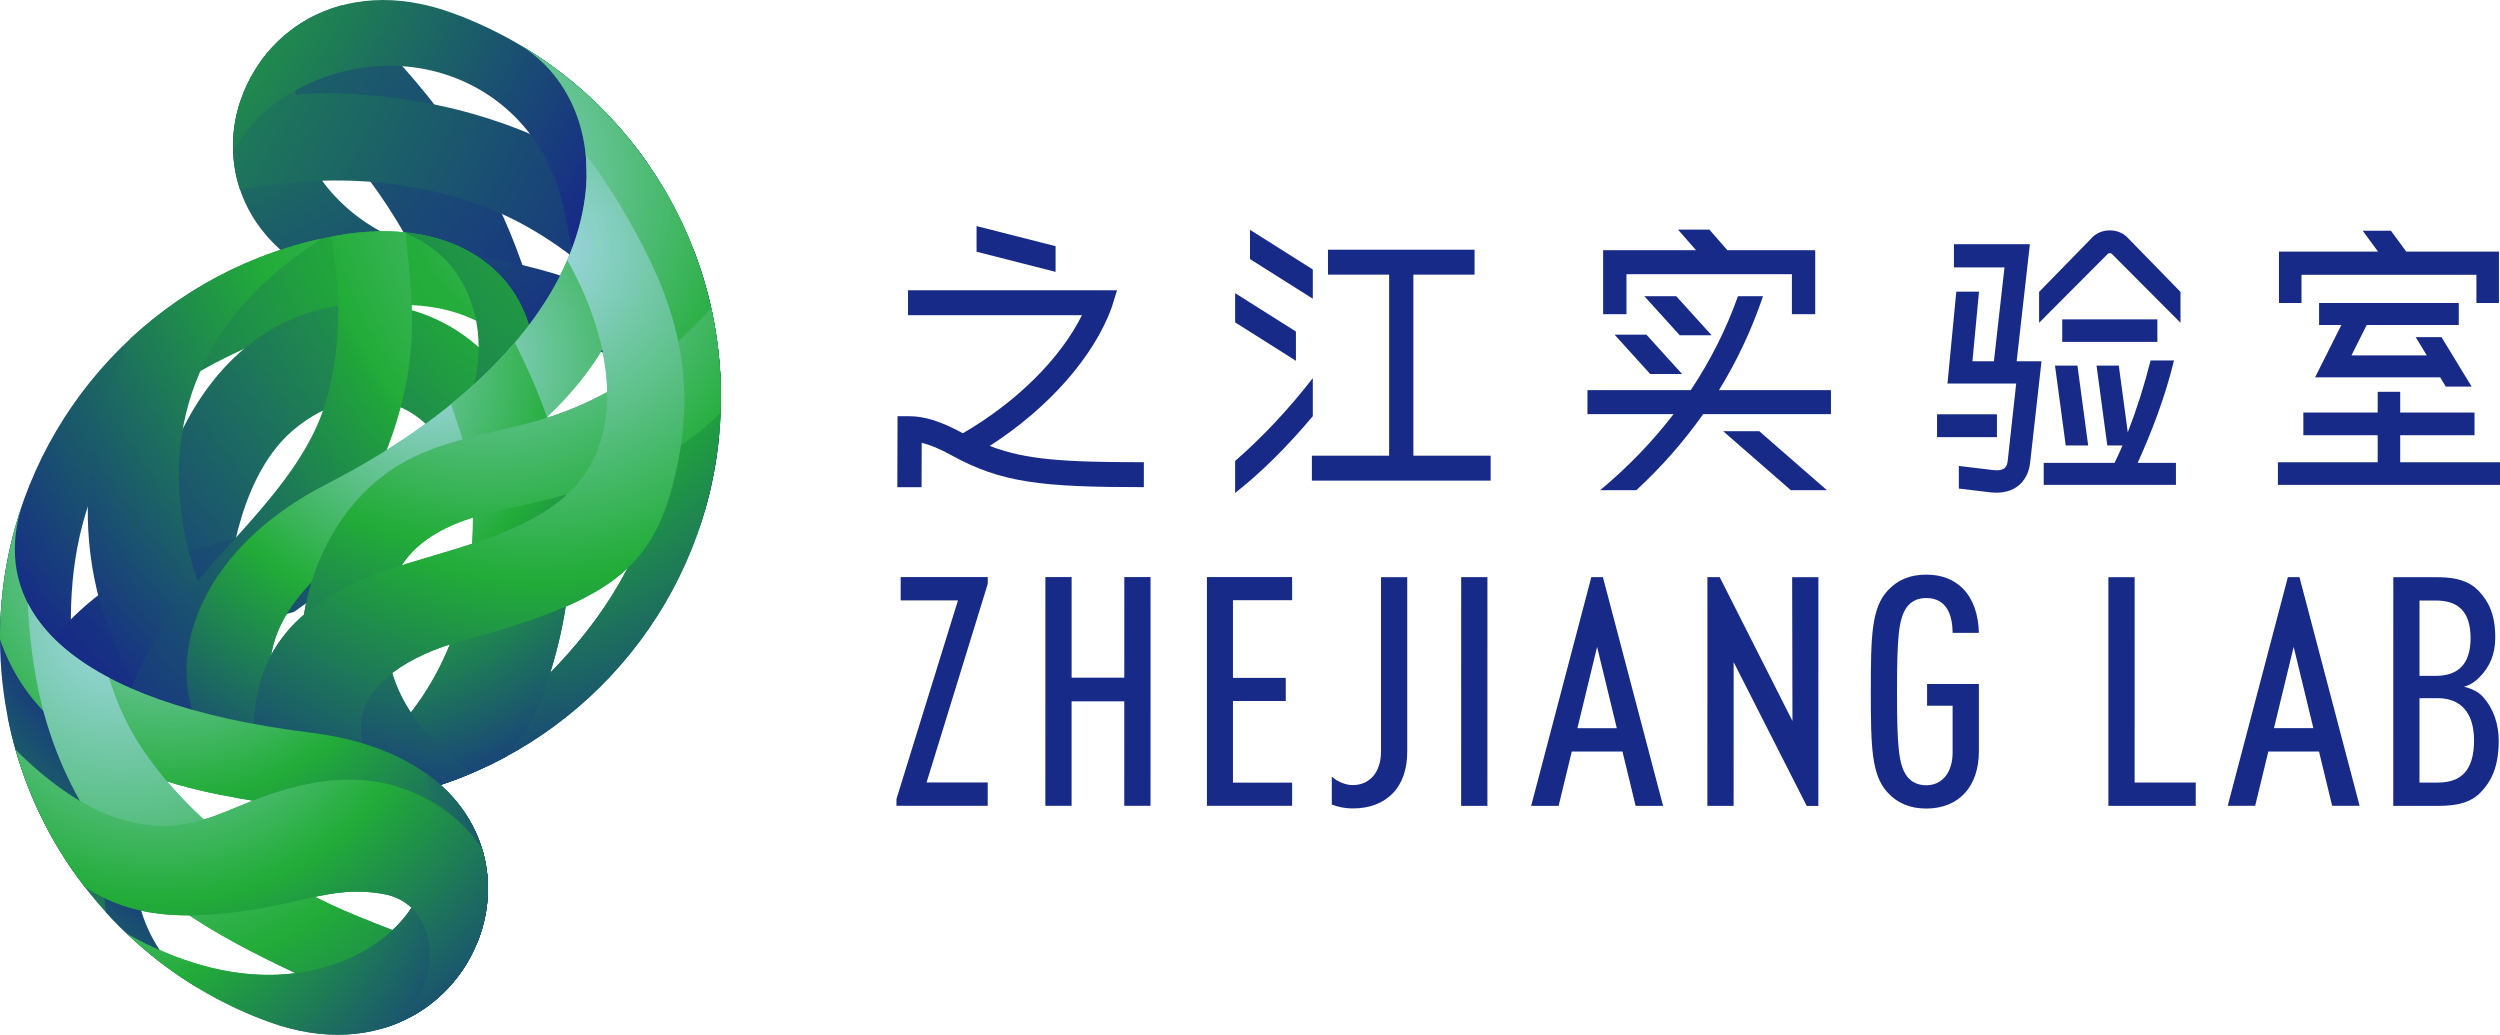 <?xml version="1.0" encoding="UTF-8"?>
<svg id="_图层_2" data-name="图层 2" xmlns="http://www.w3.org/2000/svg" xmlns:xlink="http://www.w3.org/1999/xlink" viewBox="0 0 916.58 379.37">
  <defs>
    <style>
      .cls-1 {
        clip-path: url(#clippath-7);
      }

      .cls-1, .cls-2, .cls-3, .cls-4, .cls-5, .cls-6, .cls-7 {
        fill: none;
      }

      .cls-2 {
        clip-path: url(#clippath-6);
      }

      .cls-3 {
        clip-path: url(#clippath-3);
      }

      .cls-4 {
        clip-path: url(#clippath-4);
      }

      .cls-5 {
        clip-path: url(#clippath-2);
      }

      .cls-6 {
        clip-path: url(#clippath-1);
      }

      .cls-8 {
        fill: #172a88;
      }

      .cls-9 {
        fill: url(#_未命名的渐变_27);
      }

      .cls-10 {
        fill: url(#_未命名的渐变_32);
      }

      .cls-11 {
        fill: url(#_未命名的渐变_57);
      }

      .cls-12 {
        fill: url(#_未命名的渐变_57-20);
      }

      .cls-13 {
        fill: url(#_未命名的渐变_57-21);
      }

      .cls-14 {
        fill: url(#_未命名的渐变_57-22);
      }

      .cls-15 {
        fill: url(#_未命名的渐变_57-23);
      }

      .cls-16 {
        fill: url(#_未命名的渐变_57-19);
      }

      .cls-17 {
        fill: url(#_未命名的渐变_57-14);
      }

      .cls-18 {
        fill: url(#_未命名的渐变_57-11);
      }

      .cls-19 {
        fill: url(#_未命名的渐变_57-10);
      }

      .cls-20 {
        fill: url(#_未命名的渐变_57-13);
      }

      .cls-21 {
        fill: url(#_未命名的渐变_57-17);
      }

      .cls-22 {
        fill: url(#_未命名的渐变_57-18);
      }

      .cls-23 {
        fill: url(#_未命名的渐变_57-16);
      }

      .cls-24 {
        fill: url(#_未命名的渐变_57-15);
      }

      .cls-25 {
        fill: url(#_未命名的渐变_57-12);
      }

      .cls-7 {
        clip-rule: evenodd;
      }

      .cls-26 {
        fill: url(#_未命名的渐变_6);
      }

      .cls-27 {
        fill: url(#_未命名的渐变_7);
      }

      .cls-28 {
        fill: url(#_未命名的渐变_5);
      }

      .cls-29 {
        fill: url(#_未命名的渐变_57-3);
      }

      .cls-30 {
        fill: url(#_未命名的渐变_57-9);
      }

      .cls-31 {
        fill: url(#_未命名的渐变_57-5);
      }

      .cls-32 {
        fill: url(#_未命名的渐变_57-2);
      }

      .cls-33 {
        fill: url(#_未命名的渐变_57-6);
      }

      .cls-34 {
        fill: url(#_未命名的渐变_57-7);
      }

      .cls-35 {
        fill: url(#_未命名的渐变_57-8);
      }

      .cls-36 {
        fill: url(#_未命名的渐变_57-4);
      }
    </style>
    <clipPath id="clippath-1">
      <path id="SVGID" class="cls-7" d="m189.47,15.8c9.15,5.29,17.68,11.53,25.47,18.57,30.33,27.41,49.39,67.06,49.38,111.16,0,63.24-39.21,117.32-94.63,139.27-9.29,3.68-19.04,6.48-29.14,8.25-80.64,14.21-102.09-73.78-20.99-115.47C231.85,119.85,230.69,39.58,189.47,15.8Z"/>
    </clipPath>
    <radialGradient id="_未命名的渐变_57" data-name="未命名的渐变 57" cx="48.09" cy="96.08" fx="48.09" fy="96.08" r="188.09" gradientTransform="translate(103.36 39.85) rotate(-4.13)" gradientUnits="userSpaceOnUse">
      <stop offset="0" stop-color="#a1d8e6"/>
      <stop offset=".5" stop-color="#22ac38"/>
      <stop offset="1" stop-color="#172a88"/>
    </radialGradient>
    <radialGradient id="_未命名的渐变_57-2" data-name="未命名的渐变 57" cx="215.16" cy="99.4" fx="215.16" fy="99.4" r="243.6" gradientTransform="translate(-47.14 -51.39) rotate(4.66)" xlink:href="#_未命名的渐变_57"/>
    <radialGradient id="_未命名的渐变_57-3" data-name="未命名的渐变 57" cx="89.83" cy="183.29" fx="89.83" fy="183.29" r="179.2" gradientTransform="translate(49.08 -59.36) rotate(6.25)" xlink:href="#_未命名的渐变_57"/>
    <radialGradient id="_未命名的渐变_57-4" data-name="未命名的渐变 57" cx="177.86" cy="86.28" fx="177.86" fy="86.28" r="227.83" gradientTransform="translate(.35 -.11)" xlink:href="#_未命名的渐变_57"/>
    <radialGradient id="_未命名的渐变_57-5" data-name="未命名的渐变 57" cx="196.74" cy="91.75" fx="196.74" fy="91.75" r="241.82" gradientTransform="translate(.35 -.11)" xlink:href="#_未命名的渐变_57"/>
    <clipPath id="clippath-2">
      <path id="SVGID-2" data-name="SVGID" class="cls-7" d="m98.52,374.62c82.83,30.16,122.7-92.78,15.05-106.06C26.81,257.85-6.14,224.18,9,182.6,3.04,198.98,0,216.41,0,233.84c0,47.93,22.5,90.6,57.52,118.01,12.27,9.61,26.08,17.34,40.99,22.77Z"/>
    </clipPath>
    <radialGradient id="_未命名的渐变_57-6" data-name="未命名的渐变 57" cx="9.77" cy="162.9" fx="9.77" fy="162.9" r="185.18" gradientTransform="translate(41.38 38.68) rotate(-3.96)" xlink:href="#_未命名的渐变_57"/>
    <radialGradient id="_未命名的渐变_57-7" data-name="未命名的渐变 57" cx="12.07" cy="170.84" fx="12.07" fy="170.84" r="259.29" gradientTransform="translate(14.93 58.72) rotate(-5.75)" xlink:href="#_未命名的渐变_57"/>
    <radialGradient id="_未命名的渐变_57-8" data-name="未命名的渐变 57" cx="-79.48" cy="266.14" fx="-79.48" fy="266.14" r="207.14" gradientTransform="translate(75.71 8.13) rotate(-2.57) scale(.94 .97) skewX(1.4)" xlink:href="#_未命名的渐变_57"/>
    <radialGradient id="_未命名的渐变_57-9" data-name="未命名的渐变 57" cx="57.45" cy="227.41" fx="57.45" fy="227.41" r="206.12" gradientTransform="translate(.35 -.11)" xlink:href="#_未命名的渐变_57"/>
    <clipPath id="clippath-3">
      <path id="SVGID-3" data-name="SVGID" class="cls-7" d="m165.81,4.75c-82.83-30.16-122.7,92.78-15.05,106.06,86.75,10.71,119.7,44.38,104.56,85.96,5.96-16.38,9-33.81,9-51.24,0-47.93-22.5-90.6-57.52-118.01-12.27-9.61-26.08-17.34-40.99-22.77Z"/>
    </clipPath>
    <radialGradient id="_未命名的渐变_7" data-name="未命名的渐变 7" cx="-111.56" cy="11.65" fx="-111.56" fy="11.65" r="427.71" gradientTransform="translate(.35 -.11)" gradientUnits="userSpaceOnUse">
      <stop offset="0" stop-color="#8ec4d9"/>
      <stop offset=".5" stop-color="#4b9f38"/>
      <stop offset="1" stop-color="#023961"/>
    </radialGradient>
    <radialGradient id="_未命名的渐变_57-10" data-name="未命名的渐变 57" cx="-236.29" cy="-254.69" fx="-236.29" fy="-254.69" r="650.98" gradientTransform="translate(-83.12 -36.33) rotate(-3.34) scale(1.13 1.17) skewX(-1.41)" xlink:href="#_未命名的渐变_57"/>
    <radialGradient id="_未命名的渐变_57-11" data-name="未命名的渐变 57" cx="-67.42" cy="-255.92" fx="-67.42" fy="-255.92" r="475.77" gradientTransform="translate(.35 -.11)" xlink:href="#_未命名的渐变_57"/>
    <radialGradient id="_未命名的渐变_57-12" data-name="未命名的渐变 57" cx="-232.84" cy="-142.45" fx="-232.84" fy="-142.45" r="549.69" gradientTransform="translate(-8.87 -6.83) rotate(-1.13)" xlink:href="#_未命名的渐变_57"/>
    <radialGradient id="_未命名的渐变_57-13" data-name="未命名的渐变 57" cx="-89.02" cy="-109.78" fx="-89.02" fy="-109.78" r="358.36" gradientTransform="translate(.35 -.11)" xlink:href="#_未命名的渐变_57"/>
    <clipPath id="clippath-4">
      <path id="SVGID-4" data-name="SVGID" class="cls-7" d="m74.86,363.57c-9.15-5.29-17.68-11.53-25.47-18.57C19.05,317.59,0,277.94,0,233.84c0-63.24,39.21-117.32,94.63-139.27,9.29-3.68,19.04-6.48,29.14-8.25,80.64-14.21,102.09,73.78,20.99,115.47-112.3,57.73-111.14,137.99-69.91,161.78Z"/>
    </clipPath>
    <radialGradient id="_未命名的渐变_32" data-name="未命名的渐变 32" cx="221.57" cy="56.49" fx="221.57" fy="56.49" r="387.73" gradientTransform="translate(.35 -.11)" gradientUnits="userSpaceOnUse">
      <stop offset="0" stop-color="#a1d8e6"/>
      <stop offset=".01" stop-color="#95d4d6"/>
      <stop offset=".05" stop-color="#72c7a6"/>
      <stop offset=".09" stop-color="#55bd7e"/>
      <stop offset=".13" stop-color="#3fb65f"/>
      <stop offset=".17" stop-color="#2eb049"/>
      <stop offset=".2" stop-color="#25ad3c"/>
      <stop offset=".23" stop-color="#22ac38"/>
      <stop offset=".3" stop-color="#21a13e"/>
      <stop offset=".42" stop-color="#1e854f"/>
      <stop offset=".57" stop-color="#1a576b"/>
      <stop offset=".7" stop-color="#172a88"/>
      <stop offset=".74" stop-color="#183f7a"/>
      <stop offset=".86" stop-color="#1d7956"/>
      <stop offset=".95" stop-color="#209e40"/>
      <stop offset="1" stop-color="#22ac38"/>
    </radialGradient>
    <radialGradient id="_未命名的渐变_57-14" data-name="未命名的渐变 57" cx="320.64" cy="-12.39" fx="320.64" fy="-12.39" r="384.57" gradientTransform="translate(.35 -.11)" xlink:href="#_未命名的渐变_57"/>
    <radialGradient id="_未命名的渐变_6" data-name="未命名的渐变 6" cx="279.72" cy="19.71" fx="279.72" fy="19.71" r="430.64" gradientTransform="translate(.35 -.11)" gradientUnits="userSpaceOnUse">
      <stop offset="0" stop-color="#a1d8e6"/>
      <stop offset=".02" stop-color="#88cfc4"/>
      <stop offset=".04" stop-color="#69c49a"/>
      <stop offset=".07" stop-color="#4fbb76"/>
      <stop offset=".09" stop-color="#3bb45b"/>
      <stop offset=".12" stop-color="#2daf47"/>
      <stop offset=".14" stop-color="#24ac3b"/>
      <stop offset=".17" stop-color="#22ac38"/>
      <stop offset=".28" stop-color="#209b41"/>
      <stop offset=".48" stop-color="#1d715b"/>
      <stop offset=".77" stop-color="#172d85"/>
      <stop offset=".78" stop-color="#172a88"/>
      <stop offset=".83" stop-color="#18407a"/>
      <stop offset=".92" stop-color="#1d7857"/>
      <stop offset="1" stop-color="#22ac38"/>
    </radialGradient>
    <radialGradient id="_未命名的渐变_5" data-name="未命名的渐变 5" cx="311.99" cy="-9.27" fx="311.99" fy="-9.27" r="381.24" gradientTransform="translate(.35 -.11)" gradientUnits="userSpaceOnUse">
      <stop offset="0" stop-color="#a1d8e6"/>
      <stop offset=".63" stop-color="#22ac38"/>
      <stop offset=".99" stop-color="#172a88"/>
    </radialGradient>
    <radialGradient id="_未命名的渐变_27" data-name="未命名的渐变 27" cx="286.18" cy="41.77" fx="286.18" fy="41.77" r="449.84" gradientTransform="translate(.35 -.11)" gradientUnits="userSpaceOnUse">
      <stop offset="0" stop-color="#a1d8e6"/>
      <stop offset=".39" stop-color="#22ac38"/>
      <stop offset=".4" stop-color="#21a53b"/>
      <stop offset=".53" stop-color="#1c705c"/>
      <stop offset=".65" stop-color="#194a74"/>
      <stop offset=".74" stop-color="#173282"/>
      <stop offset=".79" stop-color="#172a88"/>
      <stop offset=".93" stop-color="#1e8350"/>
      <stop offset="1" stop-color="#22ac38"/>
    </radialGradient>
    <clipPath id="clippath-6">
      <path id="SVGID-5" data-name="SVGID" class="cls-7" d="m189.47,15.8c9.15,5.29,17.68,11.53,25.47,18.57,30.33,27.41,49.39,67.06,49.38,111.16,0,63.24-39.21,117.32-94.63,139.27-9.29,3.68-19.04,6.48-29.14,8.25-80.64,14.21-102.09-73.78-20.99-115.47C231.85,119.85,230.69,39.58,189.47,15.8Z"/>
    </clipPath>
    <radialGradient id="_未命名的渐变_57-15" data-name="未命名的渐变 57" cx="48.09" cy="96.08" fx="48.09" fy="96.08" r="188.09" xlink:href="#_未命名的渐变_57"/>
    <radialGradient id="_未命名的渐变_57-16" data-name="未命名的渐变 57" cx="215.16" cy="99.4" fx="215.16" fy="99.4" r="243.6" gradientTransform="translate(-47.14 -51.39) rotate(4.66)" xlink:href="#_未命名的渐变_57"/>
    <radialGradient id="_未命名的渐变_57-17" data-name="未命名的渐变 57" cx="89.83" cy="183.29" fx="89.83" fy="183.29" r="179.2" gradientTransform="translate(49.08 -59.36) rotate(6.25)" xlink:href="#_未命名的渐变_57"/>
    <radialGradient id="_未命名的渐变_57-18" data-name="未命名的渐变 57" cx="177.86" cy="86.28" fx="177.86" fy="86.28" r="227.83" gradientTransform="translate(.35 -.11)" xlink:href="#_未命名的渐变_57"/>
    <radialGradient id="_未命名的渐变_57-19" data-name="未命名的渐变 57" cx="196.74" cy="91.75" fx="196.74" fy="91.75" r="241.82" gradientTransform="translate(.35 -.11)" xlink:href="#_未命名的渐变_57"/>
    <clipPath id="clippath-7">
      <path id="SVGID-6" data-name="SVGID" class="cls-7" d="m98.52,374.62c82.83,30.16,122.7-92.78,15.05-106.06C26.81,257.85-6.14,224.18,9,182.6,3.04,198.98,0,216.41,0,233.84c0,47.93,22.5,90.6,57.52,118.01,12.27,9.61,26.08,17.34,40.99,22.77Z"/>
    </clipPath>
    <radialGradient id="_未命名的渐变_57-20" data-name="未命名的渐变 57" cx="9.77" cy="162.9" fx="9.77" fy="162.9" r="185.18" gradientTransform="translate(41.38 38.68) rotate(-3.96)" xlink:href="#_未命名的渐变_57"/>
    <radialGradient id="_未命名的渐变_57-21" data-name="未命名的渐变 57" cx="12.07" cy="170.84" fx="12.07" fy="170.84" r="259.29" gradientTransform="translate(14.93 58.72) rotate(-5.75)" xlink:href="#_未命名的渐变_57"/>
    <radialGradient id="_未命名的渐变_57-22" data-name="未命名的渐变 57" cx="-79.48" cy="266.14" fx="-79.48" fy="266.14" r="207.14" gradientTransform="translate(75.71 8.13) rotate(-2.57) scale(.94 .97) skewX(1.4)" xlink:href="#_未命名的渐变_57"/>
    <radialGradient id="_未命名的渐变_57-23" data-name="未命名的渐变 57" cx="57.45" cy="227.41" fx="57.45" fy="227.41" r="206.12" gradientTransform="translate(.35 -.11)" xlink:href="#_未命名的渐变_57"/>
  </defs>
  <g id="_图层_1-2" data-name="图层 1">
    <g>
      <g>
        <g>
          <g>
            <polygon class="cls-8" points="387.01 99.67 387.01 90.26 358.24 82.94 358.04 82.88 358.04 92.29 386.8 99.62 387.01 99.67"/>
            <path class="cls-8" d="m362.85,163.5c21.44-13.78,38.25-32.69,44.78-50.93l1.91-6.15h-76.63v9.14h63.76c-7.89,15.96-24.1,31.95-43.66,43.29-7.77-4.26-13.97-6.25-19.51-6.25h-4.43l-.08,25.86v.17h8.89l.05-16.3c3.14.78,6.73,2.28,10.96,4.61,18.25,10.05,32.84,11.66,70.32,11.66h.16v-9.14h-.16c-29.11,0-43.3-.9-56.37-5.98Z"/>
          </g>
          <g>
            <polygon class="cls-8" points="481.31 109.52 481.31 98.8 458.54 84.42 458.29 84.26 458.29 94.98 481.06 109.36 481.31 109.52"/>
            <path class="cls-8" d="m481.31,152.57v-13.94c-9.02,11.69-19,22.14-28.41,30.31l-.06.05v11.73l.27-.21c9.16-7.18,18.9-16.82,28.17-27.89l.04-.05Z"/>
            <polygon class="cls-8" points="475.13 132.28 475.13 121.55 453.09 107.64 452.84 107.48 452.84 118.2 474.88 132.12 475.13 132.28"/>
            <polygon class="cls-8" points="518.19 100.69 540.62 100.69 540.62 91.55 486.88 91.55 486.88 100.69 509.3 100.69 509.3 167.07 480.98 167.07 480.98 176.21 546.52 176.21 546.52 167.07 518.19 167.07 518.19 100.69"/>
          </g>
          <g>
            <polygon class="cls-8" points="596.32 100.52 656.97 100.52 656.97 115.2 665.52 115.2 665.52 91.73 633.31 91.73 626.7 84.17 615.2 84.17 621.81 91.73 587.76 91.73 587.76 115.2 596.32 115.2 596.32 100.52"/>
            <polygon class="cls-8" points="614.55 108.59 602.86 108.59 615.85 122.92 627.54 122.92 614.55 108.59"/>
            <polygon class="cls-8" points="592.12 122.71 592.03 122.79 605.01 137.12 616.7 137.12 603.64 122.71 592.12 122.71"/>
            <polygon class="cls-8" points="631.78 158.1 656.57 179.72 669.8 179.72 645.01 158.1 631.78 158.1"/>
            <path class="cls-8" d="m646.37,108.59h-9.17c-4.4,12.34-10.2,23.76-17.32,34.45h-37.87v8.79h31.58c-7.66,9.95-16.55,19.25-26.93,27.89h13.27c9.4-8.69,17.51-17.98,24.51-27.89h46.85v-8.79h-41.05c6.6-10.74,12-22.16,16.14-34.45Z"/>
          </g>
          <g>
            <rect class="cls-8" x="756.08" y="117.09" width="34.88" height="8.26"/>
            <path class="cls-8" d="m767.33,86.8l-19.73,20.22v11.32l25.27-25.35c.25-.21,1.06-.21,1.3,0l25.27,25.35v-11.32l-19.73-20.23c-3.36-3.1-9.03-3.1-12.39,0Z"/>
            <rect class="cls-8" x="710.18" y="151.89" width="21.96" height="8.38"/>
            <path class="cls-8" d="m744.24,89.52h-27.87v8.52h18.54l-3.88,34.42h-7.88l2.42-25.53h-8.33l-3.24,33.69h25.2l-3.11,28.29c-.2,1.91-.82,3.92-5.31,3.44l-12.61-1.52v8.29l11.72,1.41c.71.07,1.39.11,2.03.11,8.23,0,11.82-5.57,12.4-11.07l4.16-37.11h-9.11l4.85-42.94Z"/>
            <path class="cls-8" d="m797.05,132.15h-8.57c-2.39,9.46-5.23,18.29-8.37,26.34l-3.29-24.45h-8.16l3.94,29.27h5.59c-.95,2.22-1.93,4.34-2.93,6.4h-25.97v8.06h48.48v-8.06h-14.04c4.94-10.91,9.95-23.67,13.33-37.55Z"/>
            <polygon class="cls-8" points="757.36 163.31 765.59 163.31 761.66 134.04 753.43 134.04 757.36 163.31"/>
          </g>
          <g>
            <polygon class="cls-8" points="879.99 159.57 907.24 159.57 907.24 151.25 879.99 151.25 879.99 143.65 871.73 143.65 871.73 151.25 844.48 151.25 844.48 159.57 871.73 159.57 871.73 169.48 835.15 169.48 835.15 177.77 916.58 177.77 916.58 169.48 879.99 169.48 879.99 159.57"/>
            <polygon class="cls-8" points="882.22 92.25 876.59 84.6 866.24 84.6 871.86 92.25 835.54 92.25 835.54 111.09 843.8 111.09 843.8 100.75 907.93 100.75 907.93 111.09 916.19 111.09 916.19 92.25 882.22 92.25"/>
            <polygon class="cls-8" points="895.14 123.61 885.67 123.61 889.75 130.31 862.11 130.31 867.71 119.16 901.47 119.16 901.47 111.09 850.25 111.09 850.25 119.16 858.41 119.16 848.78 138.34 894.64 138.34 896.7 141.73 906.17 141.73 895.14 123.61"/>
          </g>
        </g>
        <g>
          <polygon class="cls-8" points="773 211.61 773 295.46 805.03 295.46 805.03 286.91 782.62 286.91 782.63 211.61 773 211.61"/>
          <path class="cls-8" d="m910.01,255.17c-1.37-1.48-3.56-2.53-5.58-3.12l-1.08-.26.87-.29c1.6-.53,3.2-1.58,4.76-3.13,3.78-3.78,5.86-8.4,5.86-14.62,0-8.76-2.61-13.4-6.1-17.12-3.39-3.51-7.94-5.01-15.21-5.01h-16.07s-.02,83.84-.02,83.84h16.64c7.43,0,12.05-1.49,15.45-5,3.79-3.9,6.58-9.23,6.58-19.01,0-5.44-1.68-11.64-6.1-16.29Zm-22.94-35h5.96c8.06,0,12.76,3.88,12.76,13.82s-5.01,13.8-12.76,13.8h-5.96v-27.62Zm6.76,66.75h-6.77v-30.94h6.77c7.96,0,13.23,4.92,13.23,15.47,0,11.13-4.83,15.46-13.23,15.46Z"/>
          <path class="cls-8" d="m843.05,211.59h-4.24l-22.06,83.85h10.07l4.82-19.91h18.58l4.82,19.91h10.07l-22.06-83.85Zm-9.34,55.37l7.22-29.81,7.22,29.81h-14.44Z"/>
          <polygon class="cls-8" points="473.73 220.05 473.73 211.57 442.5 211.57 442.5 295.43 473.73 295.43 473.73 286.94 452.04 286.94 452.04 257.01 471.4 257.01 471.4 248.53 452.04 248.53 452.04 220.05 473.73 220.05"/>
          <polygon class="cls-8" points="362.14 214.07 362.14 211.57 330.22 211.57 330.22 220.12 351.22 220.12 328.67 292.93 328.67 295.43 362.13 295.43 362.13 286.87 339.71 286.87 362.14 214.07"/>
          <polygon class="cls-8" points="421.82 295.43 421.83 211.58 412.21 211.58 412.2 248.46 392.89 248.46 392.89 211.58 383.27 211.58 383.26 295.43 392.88 295.43 392.88 257.14 412.2 257.14 412.19 295.43 421.82 295.43"/>
          <polygon class="cls-8" points="535.72 211.59 535.7 295.45 545.33 295.45 545.34 211.59 535.72 211.59"/>
          <polygon class="cls-8" points="666.67 295.47 666.68 211.61 657.06 211.61 657.17 264.34 630.5 211.6 625.99 211.6 625.98 295.46 635.6 295.46 635.61 242.75 662.4 295.47 666.67 295.47"/>
          <path class="cls-8" d="m715.9,232.04h9.62c-.17-6.95-2.13-12.41-5.84-16.23-3.4-3.41-7.92-5.13-13.43-5.13h-.02c-5.98,0-10.63,1.94-14.24,5.95-5.83,6.42-6.09,16.52-6.09,36.93s.26,30.51,6.08,36.92c3.6,4,8.26,5.95,14.25,5.96,11.89,0,19.28-8.02,19.29-20.94v-24.73h-18.99v7.97h9.36v17.13c0,7.31-3.79,12.03-9.66,12.03-3.06,0-5.45-1.13-7.11-3.34-3.09-4.21-3.61-11.43-3.61-30.99,0-19.58.53-26.81,3.62-31,1.65-2.2,4.02-3.31,7.08-3.31h.02c7.87,0,9.62,6.89,9.67,12.8Z"/>
          <path class="cls-8" d="m587.67,211.6h-4.24l-22.06,83.85h10.07l4.82-19.91h18.59l4.82,19.91h10.07l-22.06-83.85Zm-9.34,55.37l7.22-29.81,7.22,29.81h-14.44Z"/>
          <path class="cls-8" d="m506.32,211.59v63.98c0,7.45-4.07,12.27-10.37,12.27-2.56,0-5.65-1.24-7.67-3.12v10.26c2.35.91,4.91,1.42,7.67,1.42,6.17,0,11.13-1.88,14.73-5.6,3.44-3.55,5.26-8.81,5.26-15.21v-63.98s-9.62,0-9.62,0Z"/>
        </g>
      </g>
      <g>
        <g class="cls-6">
          <path class="cls-11" d="m170.43,6.53c5.98,6.09,12.06,11.94,16.5,19.3,18.5,30.69,11.56,71.1-13.95,96.06-28.82,28.19-69.17,43.07-93.87,75.86-15.46,20.53-20.45,44.15-12.3,68.55,11.62,34.76,43.53,54.99,77.33,64.52,20.92,5.9,42.94,8.41,64.64,8.56,3.38.02,6.9-.05,9.94-1.54,15.55-7.63-6.49-17.38-12.74-19.87-13.58-5.42-27.35-10.33-41.29-14.73-12.48-3.94-26.55-5.89-38.54-10.91-19.85-8.3-26.56-26.34-27.12-46.04-.79-27.91,33.6-49.68,54.67-61.1,39.25-21.27,68.12-45.39,78.5-83.68,7.54-27.83,8.22-49.52-5.09-75.72-6.77-13.32-14.91-26.14-25.12-37.1-9.09-9.77-23.26-22.41-37.3-23.57-10.55-.87-12.16,10.51-9.85,18.45,2.67,9.17,8.93,16.18,15.58,22.95Z"/>
          <path class="cls-32" d="m220.72,271.8c-19.53,22.48-44.16,49.15-74.92,54.87-2.23.42-4.83.59-6.49-.96-7.13-6.69-3.55-29.82,1.25-32.65,55.39-32.65,100.15-76.04,102.7-133.31.79-17.74-2.77-33.05-6.41-49.96-5.13-23.82-17.77-43.85-35.21-60.61-8.94-8.59-17.58-16.91-26.28-25.7-9.31-9.4-19.99-17.4-32.6-21.76-4.53-1.57-9.31-2.77-13.21-5.57-3.9-2.8-6.75-7.76-5.38-12.37,1.11-3.76,4.79-6.33,8.63-7.16,3.83-.84,7.82-.23,11.67.54,74.38,14.86,118.19,85.6,129.72,155.82,2.69,16.42,1.04,33.04-2.25,49.3-5.27,25.99-18.68,49.31-35,69.9-5.15,6.5-10.56,13.1-16.22,19.6Z"/>
          <path class="cls-29" d="m140.7,59.9c-1.37-1.03-2.84-1.9-4.44-2.57-6.95-2.91-16.8.11-18.28,7.5-1.34,6.7,4.33,12.51,9.11,17.39,22,22.46,33.06,49.17,42.2,77.84,7.68,24.06,11.83,97.48-56.49,131.56-10.81,5.39-23.59,5.72-35.56,4.08-14.9-2.05-26.72-10.8-40.57-15.84-3.95-1.44-8.06-2.12-12.21-1.15-6.69,1.56-11.42,7.65-11.45,14.5-.03,8.31,6.95,14.3,13.59,18.12,51.08,29.34,152.4,1.93,173.27-58.92,25.43-74.13-6.44-120.02-39.07-176.34-.33-.57-8.93-2.04-9.26-2.61-2.94-5-6.29-10.12-10.84-13.54Z"/>
          <path class="cls-36" d="m110.34,241.87c-.9-29.52,13.76-60.86,40.91-74.12,15.31-7.48,32.31-9.33,48.44-14.31,38.31-11.81,67.69-41.62,85.6-77.06,1.33-2.64,2.64-5.38,4.79-7.41,2.15-2.03,5.38-3.23,8.12-2.13,2.56,1.02,4.08,3.79,4.39,6.53.31,2.74-.37,5.48-1.07,8.14-5.23,19.86-14.92,40.15-26.62,57.02-19.93,28.75-51.25,39.86-83.99,46.85-13.28,2.84-28.06,6.09-38.27,15.51-15.61,14.4-13.73,40.91-3.54,57.89,7.25,12.08,18.39,21.56,30.39,28.7,11.49,6.84,26.4,9.15,36.72,17.59,1.19.97,2.35,2.06,2.92,3.48.88,2.19.17,4.73-1.14,6.69-7.68,11.46-27.45,5.88-38.29,3.03-35.54-9.36-68.18-37.6-69.37-76.4Z"/>
          <path class="cls-31" d="m173.33,14.86c-4.02-2.06-8.67-3-12.68-.77-13.69,7.64.98,26.45,7.09,34.02,7.74,9.59,17.7,17.18,25.76,26.5,22.75,26.33,41.81,73.71,18.54,102.31-16.11,19.79-51.56,24.93-74.89,33.82-29.79,11.34-44.25,29.67-44.01,57.22.2,22.36,15.74,41.77,34.66,53,12.75,7.57,28.01,11.06,42.78,10.79,5.43-.1,16.53-1.47,17.2-8.19.61-6.09-3.72-12.09-8.56-14.44-17.65-8.6-48.19-18.26-46.87-43.58.77-14.84,17.89-25.4,36.87-30.55,56.71-15.38,72.12-27.14,79.69-67.33,6.93-36.82-5.04-64.48-21-91.44-12.68-21.42-30.5-42.47-49.8-58.22-1.4-1.15-3.03-2.25-4.78-3.15Z"/>
        </g>
        <g class="cls-5">
          <path class="cls-33" d="m206.03,362.01c.63-5.73.24-11.66-.31-15.48-2.73-18.91-11.26-36.95-25-50.3-18.11-17.59-42.38-25.23-66.7-30.39-18.31-3.88-36.41-7.49-53.37-15.83-15.31-7.52-27.92-17.77-36.1-32.76-8.21-15.04-10.79-33.14-6.82-49.83,1.26-5.31,3.16-10.55,3.28-16.01.12-5.46-2.02-11.41-6.85-13.96-5.11-2.7-11.74-.64-15.79,3.48-4.05,4.12-6,9.84-7.31,15.47-4.16,17.87,3.24,29.27,3.77,47.81.94,32.51,13.62,55.19,37.69,69.56,43.85,26.18,86.2,15.82,115.15,36.5,9.69,6.92,17.96,15.38,23.27,26.15,3.41,6.93,5.57,14.41,6.93,21.99,1.32,7.39,3.93,18.17,12.58,19.93,10.66,2.16,14.54-6.81,15.59-16.34Z"/>
          <path class="cls-34" d="m173.24,351.18c-15.87-5.09-31.56-10.69-46.84-17.24-28.1-12.05-56.71-33.43-74.12-59.25-10.83-16.06-15.94-34.88-17.61-54.01-.84-9.56-.88-19.17-.61-28.76.24-8.81,5.14-24.49-3.33-30.75-13-9.6-17.72,7.77-18.9,17.72-2.72,22.87-2.73,46.88,1.35,69.59,3.26,18.17,9.85,35.74,19.83,51.3,17.72,27.64,45.77,43,74.49,56.61,36.88,17.49,73.75,25.62,110.34,39.45,7.79,2.94,18.25,6.21,26.02,1.28,8.5-5.39,8.03-17.59-.78-22.19-21.86-11.41-46.5-16.26-69.83-23.74Z"/>
          <path class="cls-35" d="m43.85,340.82c-20.93-12.14-37.03-30.41-54.8-46.48-7.43-6.72-43.03-38.55-51.66-18.65-3.19,7.36,4.62,13.13,9.82,16.6,45.28,30.25,78.6,85.8,135.9,95.74,41.38,7.18,88.24-14.1,105.38-53.33,11.93-27.3.82-63.62-12.36-88.84-3.88-7.42-9.44-16.13-17.84-19.4-8.46-3.29-18.38.24-21.72,8.95-4.52,11.78,6.22,22.3,12.03,31.36,9.71,15.13,12.96,35.19,8.33,52.58-6.75,25.37-32.75,37.73-57.36,38.08-19.72.28-38.87-6.82-55.73-16.6Z"/>
          <path class="cls-30" d="m-31.54,240.49c-1.97.56-3.8,2.2-5.34,5.35-2.82,5.75.77,12.3,4.24,16.88,13.03,17.22,27.23,33.57,44.27,47.38,18.84,15.27,30.92,28.12,67.91,25.04,30.22-2.51,40.58-10.85,60.8-7.42,20.14,3.42,21.54,29.79,9.54,42.49-9.01,9.54-20.06,9.56-31.7,13.82-13.55,4.95-27.28,11.7-38.16,21.57-7.8,7.08-16.15,17.11-16.88,28.09-.78,11.82,10.58,21.29,21.97,16.31,9.04-3.95,14.52-13.35,20.65-20.58,7.45-8.78,17.28-18.37,28.4-22.11,18.42-6.2,36.96-17.1,46.65-34.77,9.74-17.76,7.14-42.71-3.05-59.75-6.3-10.54-16.16-18.26-27.5-22.78-18.03-7.2-36.48-4.18-54.2,2.25-12.26,4.45-22.16,10.39-35.68,10.55-28.89.35-54.37-25.41-71.48-46.9-3.85-4.83-13.12-17.51-20.44-15.42Z"/>
        </g>
        <g>
          <g class="cls-3">
            <path class="cls-27" d="m225.14,266.13c0,8.99-.3,22.43,6.1,29.71,7.81,8.89,19.61.25,21.5-9.08,2.02-9.99-.79-20.01-1.71-29.95-.92-9.94.35-20.05,2.25-29.82,3.95-20.21,10.91-39.72,14.23-60.07,6.72-41.16-1.89-83.11-10.47-123.92-1.18-5.63-2.53-11.58-6.55-15.68-6.77-6.91-16.99-7.03-21.49,2.29-3.53,7.31.92,13.26,2.94,20.16,23.45,79.89,7.73,99.53.39,151.05-1.01,7.08-7.23,39.51-7.21,65.32Z"/>
            <path class="cls-19" d="m177.33,65.24c-15.29-27.22-39.74-54.06-65.03-74.51-14.58-11.79-32.22-21.81-50.9-24.25-8.51-1.11-14.67,4.78-14.25,13.76.66,14.01,14.5,21.73,24.94,27.35,14.53,7.82,27.34,17.94,38.91,29.94,22.39,23.22,43.36,50.54,51.58,83.43,9.56,38.25,1.4,80.14-8.75,117.71-2.33,8.63-5.21,20.72,1.53,27.87,5.33,5.65,14.91,4.64,21.04-.3,6.13-4.94,9.48-12.72,11.9-20.38,6.3-19.93,18.84-50.41,15.17-92.44-2.75-31.46-12-63-26.14-88.18Z"/>
            <path class="cls-18" d="m106.95-35.92c-9.01,14.52-15.42,30.86-19.85,46.97-3.36,12.21-7.3,26.35-5.93,39.03,1.92,17.9,9.1,35.4,23.1,47.24,29.94,25.31,72.97,22.08,105.94,41.4,9.03,5.29,17.1,12.23,23.73,20.32,6.42,7.82,9.7,19.24,17.27,25.82,1.7,1.48,3.84,2.7,6.09,2.53,5.7-.45,8.49-7.74,8.43-12.57-.12-10.3-4.31-21.61-8.89-30.68-8.86-17.53-18.22-42.57-96.64-52.48-22.88-2.89-46.09-21.59-50.87-44.74-5.41-26.21,9.76-54.39,28.88-71.42,15.34-13.66,34.53-21.63,49.08-36.34,3.44-3.48,6.9-8.08,5.61-12.8-1.46-5.35-8.02-7.29-13.55-7.56-19.8-.95-39.18,8.21-53.57,21.84-7.27,6.89-13.51,14.84-18.84,23.43Z"/>
            <path class="cls-25" d="m296.17,182.5c6.38,1.02,11.05-3.68,12.21-10.78,1.35-8.22-1.09-12.36-6.04-18.79-12.77-16.57-43.22-66.49-84.89-91.96-14.32-8.76-42.58-23.53-86.8-26.47-24.27-1.61-57.15,3.35-79.78,11.79-12.07,4.5-42.8,12.35-32.58,31.33,7.67,14.25,33.99,1.4,44.5-1.77,36.97-11.17,75.4-14.3,113.47-.55,35.28,12.75,61.59,43.39,85.22,72.51,9.32,11.48,16.53,25.8,30.09,33.07,1.61.86,3.15,1.39,4.6,1.62Z"/>
            <path class="cls-20" d="m239.45,174.95c8.08-38.14,10.82-76.27-1.09-112.56C228.32,31.82,200.57,4.8,168.61-1.31c-18.13-3.47-37.09-2.57-54.77,2.8-15.73,4.78-29.4,13.94-42.13,24.11-9.99,7.97-18.02,18.37-23.48,29.91-4.09,8.64-12.44,26.08-1.19,32.51,11.42,6.53,21.25-4.55,26.82-13.47,8.46-13.54,14.77-28.34,28.4-37.65,39.63-27.08,93.71-9.91,104.46,39.6,7.23,33.32,13.13,73.55,1.92,105.37-3.81,10.82-9.89,20.54-16.65,29.74-5.28,7.18-17.63,17.48-15.19,27.39,2.41,9.8,14.07,11.63,22.27,8.69,7.42-2.66,12.97-10.16,17.55-16.47,12.32-16.97,18.56-36.03,22.84-56.26Z"/>
          </g>
          <g class="cls-4">
            <path class="cls-10" d="m209.86,118.18c-8.77-17.6-32.54-30.04-49.11-35.96-46.49-16.61-108.72,12.96-139.58,48.47-30.02,34.54-41.32,81.37-31.93,125.99,7.93,37.71,18.01,75.51,17.47,114.34-.31,22.54-9.52,40-18.9,60.05-4.54,9.69-9.29,22.77-.81,31.87,16.81,18.04,39.7-12.73,46.37-26.57,14.08-29.18,20.44-64.16,12.44-96.15-4.65-34.42-17.22-67.26-19.47-102.07-1.43-22.22,1.26-45.38,11.22-65.52,11.53-23.32,30.41-34.94,53.25-45.34,31.7-14.44,71.2-26.69,99.44,1.58,2.85,2.86,5.47,6.04,8.92,8.16,8.77,5.38,15.45-1.76,13.46-11.07-.58-2.69-1.52-5.28-2.76-7.77Z"/>
            <path class="cls-17" d="m53.03,202.39c-6.46,39.3,4.64,85.56,28.83,111.42,3.35,3.58,7.83,6.81,12.8,7.48,2.75.37,5.77-.29,7.69-2.3,3.34-3.5,2.12-9.17.68-13.79-8.13-26.19-19.96-51.35-19.9-79.12.05-22.13,6.56-53.29,24.35-68.36,24.64-20.89,52.71-10.58,60.43,18.55,2.63,9.93,5.09,52.4,21.54,47.62,6.65-1.94,9.28-9.92,9.93-16.82,1.92-20.24-2.27-53.41-15.71-70.95-20.7-27.02-58.65-33.24-88.79-12.37-25.59,17.72-37.18,50.23-41.85,78.64Z"/>
            <path class="cls-26" d="m202.25,161.89c4.13-11.71,5.05-24.37,3.31-36.77-1.75-12.5-6.07-24.75-12.85-35.41-17.34-27.28-45.74-30.74-75.75-28.15-4.33.37-8.8.87-12.58,3.01-3.78,2.14-6.72,6.38-6.01,10.66,1.3,7.9,11.27,5.74,16.76,5.39,7.36-.46,14.82-.14,22.05,1.34,12.15,2.48,23.98,8.46,30.83,19.15,15.12,23.58,5.2,54.73-11.34,68.57-22.01,18.43-64.1,24.02-97.15,35.73-26.25,9.3-46.42,31.63-56.58,57.16-8.37,21.02-9.52,46.95-5.96,69.09,1.78,11.06,23.25,69.02,40.02,38.37,6.74-12.32-8.01-33.61-9.33-46.4-2.75-26.56,3.86-56.83,25.31-74.38,39.21-32.1,99.52-23.86,134.33-62.69,6.44-7.18,11.72-15.55,14.94-24.66Z"/>
            <path class="cls-28" d="m70.28,88.76c-78.51,100.92-27.56,199.29,78.91,247.39,7,3.91,15.21,7.88,23.28,11.02,16.13,6.29,31.7,9.29,35.75,2.05,5.59-9.99-1.09-16.43-12.44-22.99-5.67-3.28-12.52-6.6-19.61-10.4C76.76,276.7,20.28,154.6,111.64,91.85c22.37-15.36,33.14-32.15,24.94-39.74-11.26-10.44-42.79,6.43-66.3,36.65Z"/>
            <path class="cls-9" d="m37.58,303.35c-.8,23.68,2.02,48.21,11.67,70.04,8.08,18.29,30.05,49.32,53.53,46.86,11.27-1.18,12.58-11.39,9.07-20.04-11.1-27.35-34.85-18.62-44.24-70.83-6.67-37.1,4.96-72.97,29.22-99.03,15.67-16.82,29.69-33.7,37.62-49.18,12.48-24.36,18.22-47.69,16.27-73.76-2.03-27.13-5.14-49.82-13.09-78.76-2.13-7.76-5.81-16.98-11.87-22.51-7.82-7.15-19.65-4.99-22.05,6.48-2.12,10.14,3.67,21.72,6.68,31.15,3.66,11.44,7.03,23,9.5,34.76,4.81,22.9,6.24,46.94-.65,69.58-.01.04-.03.08-.04.12-9.83,31.39-42.22,54.52-59.61,81.78-14.59,22.86-21.15,47.78-22.02,73.31Z"/>
          </g>
          <g class="cls-2">
            <path class="cls-24" d="m170.43,6.53c5.98,6.09,12.06,11.94,16.5,19.3,18.5,30.69,11.56,71.1-13.95,96.06-28.82,28.19-69.17,43.07-93.87,75.86-15.46,20.53-20.45,44.15-12.3,68.55,11.62,34.76,43.53,54.99,77.33,64.52,20.92,5.9,42.94,8.41,64.64,8.56,3.38.02,6.9-.05,9.94-1.54,15.55-7.63-6.49-17.38-12.74-19.87-13.58-5.42-27.35-10.33-41.29-14.73-12.48-3.94-26.55-5.89-38.54-10.91-19.85-8.3-26.56-26.34-27.12-46.04-.79-27.91,33.6-49.68,54.67-61.1,39.25-21.27,68.12-45.39,78.5-83.68,7.54-27.83,8.22-49.52-5.09-75.72-6.77-13.32-14.91-26.14-25.12-37.1-9.09-9.77-23.26-22.41-37.3-23.57-10.55-.87-12.16,10.51-9.85,18.45,2.67,9.17,8.93,16.18,15.58,22.95Z"/>
            <path class="cls-23" d="m220.72,271.8c-19.53,22.48-44.16,49.15-74.92,54.87-2.23.42-4.83.59-6.49-.96-7.13-6.69-3.55-29.82,1.25-32.65,55.39-32.65,100.15-76.04,102.7-133.31.79-17.74-2.77-33.05-6.41-49.96-5.13-23.82-17.77-43.85-35.21-60.61-8.94-8.59-17.58-16.91-26.28-25.7-9.31-9.4-19.99-17.4-32.6-21.76-4.53-1.57-9.31-2.77-13.21-5.57-3.9-2.8-6.75-7.76-5.38-12.37,1.11-3.76,4.79-6.33,8.63-7.16,3.83-.84,7.82-.23,11.67.54,74.38,14.86,118.19,85.6,129.72,155.82,2.69,16.42,1.04,33.04-2.25,49.3-5.27,25.99-18.68,49.31-35,69.9-5.15,6.5-10.56,13.1-16.22,19.6Z"/>
            <path class="cls-21" d="m140.7,59.9c-1.37-1.03-2.84-1.9-4.44-2.57-6.95-2.91-16.8.11-18.28,7.5-1.34,6.7,4.33,12.51,9.11,17.39,22,22.46,33.06,49.17,42.2,77.84,7.68,24.06,11.83,97.48-56.49,131.56-10.81,5.39-23.59,5.72-35.56,4.08-14.9-2.05-26.72-10.8-40.57-15.84-3.95-1.44-8.06-2.12-12.21-1.15-6.69,1.56-11.42,7.65-11.45,14.5-.03,8.31,6.95,14.3,13.59,18.12,51.08,29.34,152.4,1.93,173.27-58.92,25.43-74.13-6.44-120.02-39.07-176.34-.33-.57-8.93-2.04-9.26-2.61-2.94-5-6.29-10.12-10.84-13.54Z"/>
            <path class="cls-22" d="m110.34,241.87c-.9-29.52,13.76-60.86,40.91-74.12,15.31-7.48,32.31-9.33,48.44-14.31,38.31-11.81,67.69-41.62,85.6-77.06,1.33-2.64,2.64-5.38,4.79-7.41,2.15-2.03,5.38-3.23,8.12-2.13,2.56,1.02,4.08,3.79,4.39,6.53.31,2.74-.37,5.48-1.07,8.14-5.23,19.86-14.92,40.15-26.62,57.02-19.93,28.75-51.25,39.86-83.99,46.85-13.28,2.84-28.06,6.09-38.27,15.51-15.61,14.4-13.73,40.91-3.54,57.89,7.25,12.08,18.39,21.56,30.39,28.7,11.49,6.84,26.4,9.15,36.72,17.59,1.19.97,2.35,2.06,2.92,3.48.88,2.19.17,4.73-1.14,6.69-7.68,11.46-27.45,5.88-38.29,3.03-35.54-9.36-68.18-37.6-69.37-76.4Z"/>
            <path class="cls-16" d="m173.33,14.86c-4.02-2.06-8.67-3-12.68-.77-13.69,7.64.98,26.45,7.09,34.02,7.74,9.59,17.7,17.18,25.76,26.5,22.75,26.33,41.81,73.71,18.54,102.31-16.11,19.79-51.56,24.93-74.89,33.82-29.79,11.34-44.25,29.67-44.01,57.22.2,22.36,15.74,41.77,34.66,53,12.75,7.57,28.01,11.06,42.78,10.79,5.43-.1,16.53-1.47,17.2-8.19.61-6.09-3.72-12.09-8.56-14.44-17.65-8.6-48.19-18.26-46.87-43.58.77-14.84,17.89-25.4,36.87-30.55,56.71-15.38,72.12-27.14,79.69-67.33,6.93-36.82-5.04-64.48-21-91.44-12.68-21.42-30.5-42.47-49.8-58.22-1.4-1.15-3.03-2.25-4.78-3.15Z"/>
          </g>
          <g class="cls-1">
            <path class="cls-12" d="m206.03,362.01c.63-5.73.24-11.66-.31-15.48-2.73-18.91-11.26-36.95-25-50.3-18.11-17.59-42.38-25.23-66.7-30.39-18.31-3.88-36.41-7.49-53.37-15.83-15.31-7.52-27.92-17.77-36.1-32.76-8.21-15.04-10.79-33.14-6.82-49.83,1.26-5.31,3.16-10.55,3.28-16.01.12-5.46-2.02-11.41-6.85-13.96-5.11-2.7-11.74-.64-15.79,3.48-4.05,4.12-6,9.84-7.31,15.47-4.16,17.87,3.24,29.27,3.77,47.81.94,32.51,13.62,55.19,37.69,69.56,43.85,26.18,86.2,15.82,115.15,36.5,9.69,6.92,17.96,15.38,23.27,26.15,3.41,6.93,5.57,14.41,6.93,21.99,1.32,7.39,3.93,18.17,12.58,19.93,10.66,2.16,14.54-6.81,15.59-16.34Z"/>
            <path class="cls-13" d="m173.24,351.18c-15.87-5.09-31.56-10.69-46.84-17.24-28.1-12.05-56.71-33.43-74.12-59.25-10.83-16.06-15.94-34.88-17.61-54.01-.84-9.56-.88-19.17-.61-28.76.24-8.81,5.14-24.49-3.33-30.75-13-9.6-17.72,7.77-18.9,17.72-2.72,22.87-2.73,46.88,1.35,69.59,3.26,18.17,9.85,35.74,19.83,51.3,17.72,27.64,45.77,43,74.49,56.61,36.88,17.49,73.75,25.62,110.34,39.45,7.79,2.94,18.25,6.21,26.02,1.28,8.5-5.39,8.03-17.59-.78-22.19-21.86-11.41-46.5-16.26-69.83-23.74Z"/>
            <path class="cls-14" d="m43.85,340.82c-20.93-12.14-37.03-30.41-54.8-46.48-7.43-6.72-43.03-38.55-51.66-18.65-3.19,7.36,4.62,13.13,9.82,16.6,45.28,30.25,78.6,85.8,135.9,95.74,41.38,7.18,88.24-14.1,105.38-53.33,11.93-27.3.82-63.62-12.36-88.84-3.88-7.42-9.44-16.13-17.84-19.4-8.46-3.29-18.38.24-21.72,8.95-4.52,11.78,6.22,22.3,12.03,31.36,9.71,15.13,12.96,35.19,8.33,52.58-6.75,25.37-32.75,37.73-57.36,38.08-19.72.28-38.87-6.82-55.73-16.6Z"/>
            <path class="cls-15" d="m-31.54,240.49c-1.97.56-3.8,2.2-5.34,5.35-2.82,5.75.77,12.3,4.24,16.88,13.03,17.22,27.23,33.57,44.27,47.38,18.84,15.27,30.92,28.12,67.91,25.04,30.22-2.51,40.58-10.85,60.8-7.42,20.14,3.42,21.54,29.79,9.54,42.49-9.01,9.54-20.06,9.56-31.7,13.82-13.55,4.95-27.28,11.7-38.16,21.57-7.8,7.08-16.15,17.11-16.88,28.09-.78,11.82,10.58,21.29,21.97,16.31,9.04-3.95,14.52-13.35,20.65-20.58,7.45-8.78,17.28-18.37,28.4-22.11,18.42-6.2,36.96-17.1,46.65-34.77,9.74-17.76,7.14-42.71-3.05-59.75-6.3-10.54-16.16-18.26-27.5-22.78-18.03-7.2-36.48-4.18-54.2,2.25-12.26,4.45-22.16,10.39-35.68,10.55-28.89.35-54.37-25.41-71.48-46.9-3.85-4.83-13.12-17.51-20.44-15.42Z"/>
          </g>
        </g>
      </g>
    </g>
  </g>
</svg>